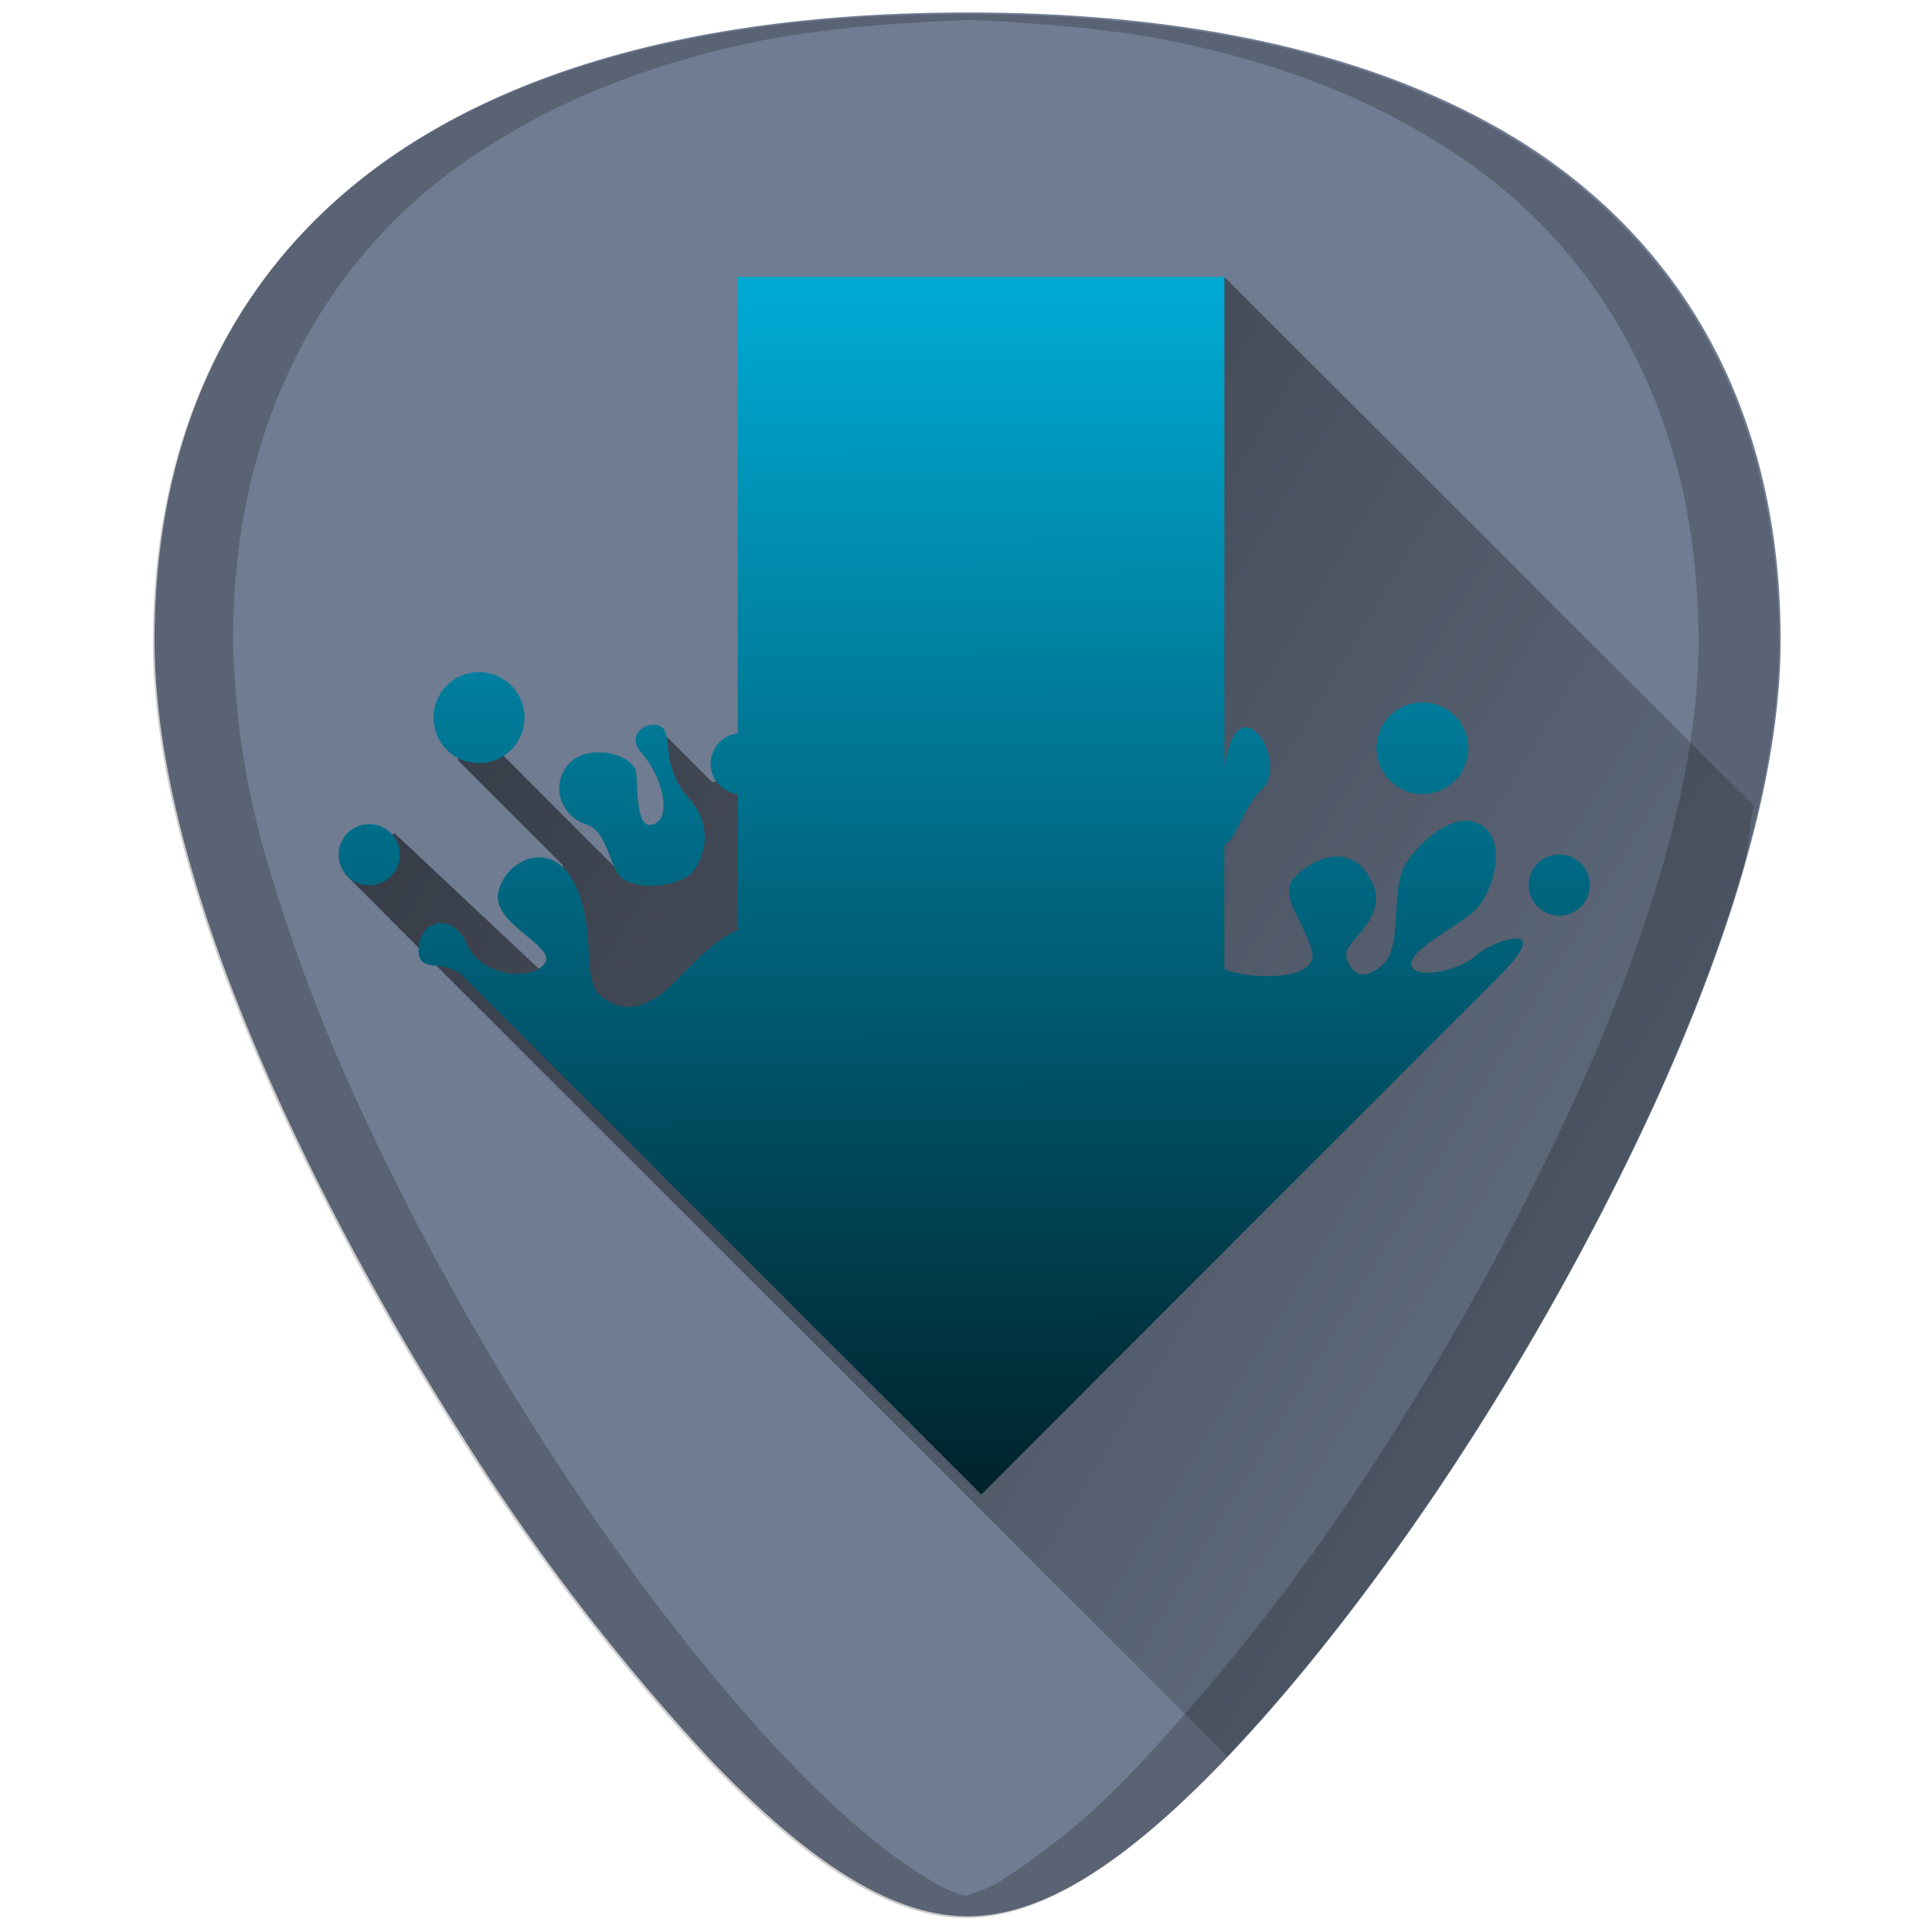 <svg xmlns="http://www.w3.org/2000/svg" xmlns:xlink="http://www.w3.org/1999/xlink" width="48" height="48"><defs><linearGradient id="h"><stop offset="0"/><stop offset="1" stop-opacity="0"/></linearGradient><linearGradient id="g"><stop offset="0" stop-color="#00222b"/><stop offset="1" stop-color="#00aad4"/></linearGradient><linearGradient id="f"><stop offset="0" stop-color="#374845"/><stop offset="1" stop-color="#536c67"/></linearGradient><linearGradient id="e"><stop offset="0" stop-color="#374845"/><stop offset="1" stop-color="#536c67"/></linearGradient><linearGradient id="d"><stop offset="0" stop-color="#333" stop-opacity=".03"/><stop offset="1" stop-color="#1a1a1a"/></linearGradient><linearGradient id="c"><stop offset="0" stop-color="#535d6c"/><stop offset="1" stop-color="#fff"/></linearGradient><linearGradient id="a"><stop offset="0" stop-color="#39465c"/><stop offset="1" stop-opacity="0"/></linearGradient><linearGradient id="b"><stop offset="0" stop-color="#1a1a1a"/><stop offset="1" stop-color="#4d4d4d"/></linearGradient><linearGradient xlink:href="#g" id="j" x1="8.5" y1="37.19" x2="8.46" y2="7.09" gradientUnits="userSpaceOnUse"/><linearGradient xlink:href="#h" id="i" gradientUnits="userSpaceOnUse" x1="12.71" y1="9.82" x2="52.65" y2="34.04"/></defs><path d="M24.04.31C18.2.31 13.52 1.43 10.1 3.64 6 6.3 3.84 10.54 3.84 15.91c0 7.23 5.8 16.88 7.58 19.67a54.48 54.48 0 0 0 6.25 8.16c2.54 2.64 4.57 3.87 6.37 3.87 1.8 0 3.83-1.23 6.37-3.87 2-2.08 4.22-4.97 6.25-8.16 1.78-2.79 7.58-12.44 7.58-19.67 0-5.37-2.16-9.6-6.26-12.27-3.42-2.2-8.1-3.33-13.94-3.33z" fill="#6f7c91"/><path d="M30.49 43.63a53.97 53.97 0 0 0 6.17-8.05 69.6 69.6 0 0 0 4.46-8.17c.83-1.83 1.61-3.8 2.18-5.77.16-.55.14-1.07.27-1.62L30.42 6.88l-5.67 8.18-3.53 2.9-3.52 1.48-1.42-1.42-.1.6.9 2.04-1.53 1.16-3.98-3.98-.19 1.05 2.6 2.6.18 1.72-.6 1.02L9.8 20.7l-1.24 1 2.09 2.1z" opacity=".54" fill="url(#i)"/><path d="M24 .35c-5.83 0-10.52 1.12-13.93 3.33-4.1 2.66-6.27 6.9-6.27 12.27 0 7.23 5.8 16.88 7.58 19.67a54.48 54.48 0 0 0 6.25 8.16c2.54 2.64 4.57 3.87 6.37 3.87 1.8 0 3.83-1.23 6.37-3.87 2-2.08 4.22-4.97 6.25-8.16 1.78-2.79 7.58-12.44 7.58-19.67 0-5.37-2.16-9.61-6.26-12.27C34.52 1.47 29.84.35 24 .35zm0 .14c2.11.09 4.12.27 5.88.7 1.16.27 2.25.62 3.26 1.03 1.01.42 1.94.9 2.8 1.46A12.92 12.92 0 0 1 40.6 8.8c.53 1.03.92 2.15 1.2 3.34.26 1.2.4 2.47.4 3.8 0 1.82-.37 3.77-.94 5.74a43.19 43.19 0 0 1-2.2 5.77 69.59 69.59 0 0 1-4.45 8.17 54.47 54.47 0 0 1-6.25 8.16 17.98 17.98 0 0 1-3.46 2.93c-.32.2-.62.3-.91.39-.3-.08-.6-.2-.9-.4-1.06-.63-2.2-1.6-3.47-2.92-2-2.08-4.22-4.97-6.25-8.16a69.6 69.6 0 0 1-4.46-8.17 43.19 43.19 0 0 1-2.19-5.77 20.93 20.93 0 0 1-.93-5.73c0-1.34.13-2.61.4-3.8.27-1.2.67-2.32 1.2-3.35a12.92 12.92 0 0 1 4.67-5.12 17.1 17.1 0 0 1 2.8-1.46c1-.41 2.1-.76 3.26-1.04C19.88.76 21.89.58 24 .5z" opacity=".2"/><path d="M18.33 6.88v11.34a.76.76 0 0 0 0 1.51v3.38c-.55.2-1.1.82-1.58 1.3-.7.71-1.33.76-1.83.33s-.07-1.6-.64-2.77c-.58-1.18-1.73-.6-1.9.2-.16.8 1.46 1.33 1.15 1.77-.32.44-1.57.34-1.94-.5-.37-.82-1.17-.55-1.19.13-.01.68.63.2 1.12.7l12.86 12.86 12.85-12.86c1.51-1.51-.22-.86-.58-.52-.35.34-1.45.61-1.58.24-.13-.37 1.23-1 1.62-1.42.39-.42.77-1.62.14-2.05-.63-.44-1.52.35-1.9.93-.4.58-.06 2.07-.58 2.52-.52.46-.8.18-.9-.2-.1-.4 1.12-.94.61-1.91-.5-.97-1.45-.53-1.89-.07-.44.45.26 1.15.43 1.86.16.71-1.5.7-2.15.44l-.03-.02V21c.3-.18.52-1.02.92-1.38.48-.43.08-1.45-.32-1.54-.33-.08-.5.4-.6.96V6.88h-12.1zM11.9 16.7a1.13 1.13 0 1 0 0 2.26 1.13 1.13 0 0 0 0-2.26zm23.44.75a1.14 1.14 0 1 0 0 2.28 1.14 1.14 0 0 0 0-2.28zm-19.06.56c-.3-.03-.71.27-.34.7.5.56.76 1.56.32 1.76-.45.2-.41-.74-.45-1.25-.04-.5-1.27-.8-1.73-.18-.45.62 0 1.3.46 1.43.45.14.52.65.78 1.19.27.53 1.57.4 1.89 0 .32-.4.51-1.15-.1-1.83-.62-.7-.44-1.33-.6-1.68-.04-.09-.13-.13-.23-.14zm-7.02 2.47a.76.76 0 1 0 0 1.51.76.76 0 0 0 0-1.51zm29.48.75a.76.76 0 1 0 0 1.52.76.76 0 0 0 0-1.52z" fill="url(#j)"/></svg>